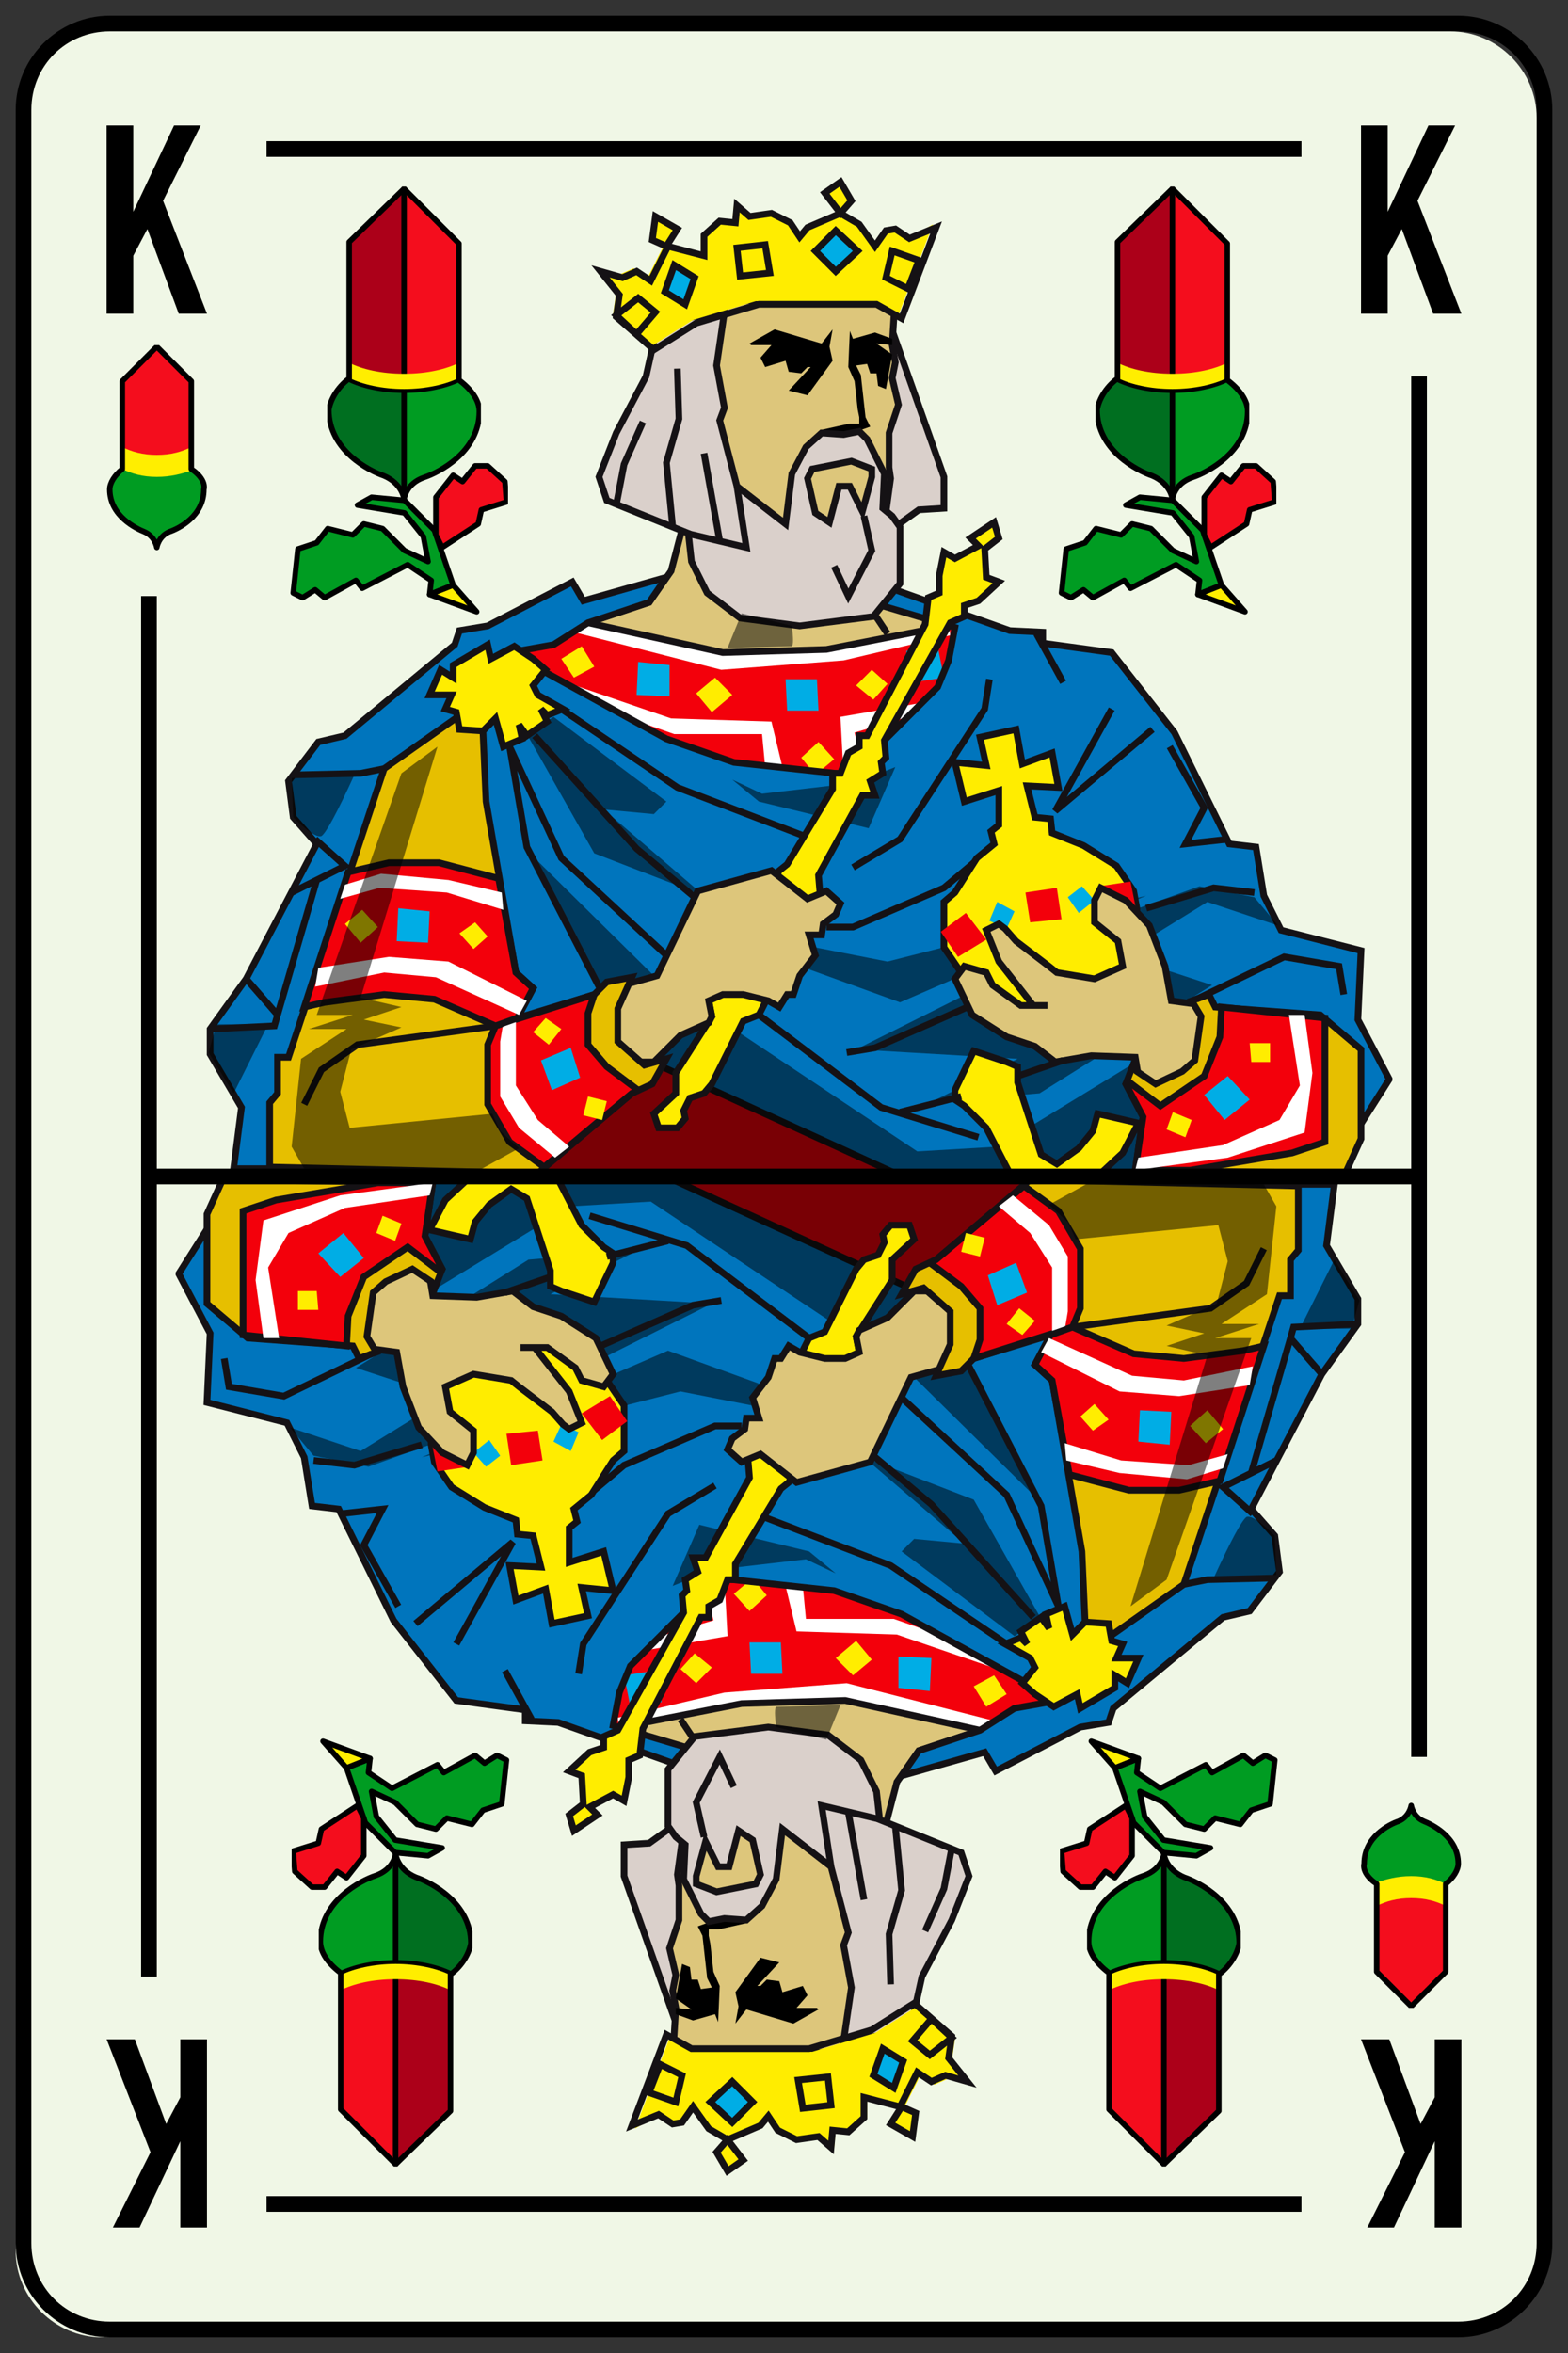 <svg xmlns="http://www.w3.org/2000/svg" xmlns:xlink="http://www.w3.org/1999/xlink" viewBox="0 0 100 150" enable-background="new 0 0 100 150"><rect x="0" y="0" width="100" height="150" fill="#333333" stroke="none"/><symbol id="h" viewBox="-7 -13.7 13.9 27.3"><g clip-rule="evenodd"><path fill-rule="evenodd" fill="#009C22" d="M1.9-12.4l.1.9-1.5 1-2.9-1.5-.4.5-2-1.1-.6.5-.8-.5-.6.3.3 2.8 1.2.4.7.9 1.6-.4.7.7 1.2-.3 1.4-1.4 1.5-.7-.3 1.6-1.2 1.5-3 .5.9.5 2.1-.2 1.9-1.9 1.2-3.5z"/><path stroke="#000" stroke-width=".35" stroke-linecap="round" stroke-linejoin="round" fill="none" d="M1.9-12.4l.1.9-1.5 1-2.9-1.5-.4.5-2-1.1-.6.5-.8-.5-.6.3.3 2.8 1.2.4.7.9 1.6-.4.7.7 1.2-.3 1.4-1.4 1.5-.7-.3 1.6-1.2 1.5-3 .5.9.5 2.1-.2 1.9-1.9 1.2-3.5z"/><path fill-rule="evenodd" fill="#F40D1D" d="M5.2-7l-.2-.9-2.3-1.5-.4.8v2.4l1.1 1.4.6-.4.8 1h.8l1.1-1 .1-1.3z"/><path stroke="#000" stroke-width=".35" stroke-linecap="round" stroke-linejoin="round" fill="none" d="M5.2-7l1.6.5-.1 1.3-1.1 1h-.8l-.8-1-.6.4-1.1-1.4v-2.4l.4-.8 2.3 1.5z"/><path fill-rule="evenodd" fill="#fe0" d="M3.4-11.8l1.5-1.7-3 1.1z"/><path stroke="#000" stroke-width=".35" stroke-linecap="square" stroke-linejoin="round" fill="none" d="M3.4-11.8l1.5-1.7-3 1.1z"/></g><use xlink:href="#a" width="9.8" height="20.2" x="-4.9" y="-10.1" transform="translate(.27 3.573)" overflow="visible"/></symbol><symbol id="a" viewBox="-4.9 -10.1 9.8 20.2"><path fill-rule="evenodd" clip-rule="evenodd" fill="#009C22" d="M0-1.3c3.1 0 4.7-1.6 4.7-3 0-2.6-2.6-3.9-3.5-4.2-1.1-.4-1.2-1.4-1.2-1.4s-.1 1-1.3 1.5c-.9.3-3.5 1.6-3.5 4.2.1 1.3 1.7 2.9 4.8 2.9z"/><path fill-rule="evenodd" clip-rule="evenodd" fill="#006F20" d="M0-1.3v-8.6s-.1 1-1.3 1.5c-.9.3-3.5 1.6-3.5 4.2.1 1.3 1.7 2.9 4.8 2.9z"/><path fill-rule="evenodd" clip-rule="evenodd" fill="#F40D1D" d="M3.5-2.2h-7v8.7l3.5 3.4 3.5-3.4z"/><path fill-rule="evenodd" clip-rule="evenodd" fill="#AC0019" d="M0-2.2h-3.5v8.7l3.5 3.4z"/><path stroke="#000" stroke-width=".35" stroke-linecap="round" stroke-linejoin="round" stroke-miterlimit="10" fill="none" d="M0-9.9v6.9M0 9.9v-11.8"/><path fill-rule="evenodd" clip-rule="evenodd" fill="#fe0" d="M3.5-1.2v-1.1c-.8-.4-2.1-.7-3.5-.7s-2.7.3-3.5.7v1.1c.8-.4 2-.7 3.5-.7s2.7.3 3.5.7z"/><path clip-rule="evenodd" stroke="#000" stroke-width=".35" stroke-linecap="round" stroke-linejoin="round" stroke-miterlimit="10" d="M-3.5-2.2v8.7l3.5 3.4 3.5-3.5v-8.7c.8-.6 1.3-1.3 1.3-2 0-2.6-2.6-3.9-3.5-4.2-1.2-.4-1.3-1.4-1.3-1.4s-.1 1-1.3 1.5c-.9.3-3.5 1.6-3.5 4.2.1.6.5 1.4 1.3 2z" fill="none"/><path clip-rule="evenodd" stroke="#000" stroke-width=".25" stroke-linecap="round" stroke-miterlimit="10" d="M3.5-2.3c-.8-.4-2.1-.7-3.5-.7s-2.7.3-3.5.7" fill="none"/></symbol><symbol id="d" viewBox="-3.2 -6.6 6.5 13.1"><path fill-rule="evenodd" clip-rule="evenodd" fill="#F40D1D" d="M-2.2-3h4.4v7.2l-2.2 2.2-2.2-2.2z"/><path fill-rule="evenodd" clip-rule="evenodd" fill="#009C22" d="M0-.8c-2 0-3.1-1-3.1-1.9 0-1.7 1.7-2.5 2.2-2.7.7-.3.8-1 .8-1s.1.7.8 1c.6.2 2.2 1 2.2 2.7.2.8-.9 1.9-2.9 1.9z"/><path fill-rule="evenodd" clip-rule="evenodd" fill="#fe0" d="M-2.2 0v-1.4c.6-.3 1.3-.5 2.2-.5s1.6.2 2.2.4v1.5c-.6-.3-1.3-.5-2.2-.5s-1.6.2-2.2.5z"/><path clip-rule="evenodd" stroke="#000" stroke-width=".35" stroke-linecap="round" stroke-linejoin="round" stroke-miterlimit="10" d="M2.2-1.4v5.6l-2.2 2.2-2.2-2.2v-5.6c-.5-.4-.8-.9-.8-1.3 0-1.7 1.7-2.5 2.2-2.7.7-.3.8-1 .8-1s.1.7.8 1c.6.2 2.2 1 2.2 2.7.1.4-.2.9-.8 1.3z" fill="none"/></symbol><symbol id="f" viewBox="-36.9 0 75.7 63.7"><path fill-rule="evenodd" clip-rule="evenodd" fill="#F3000B" d="M-8.7 11.6l21.1-11.4h-29.9z"/><path clip-rule="evenodd" stroke="#151215" stroke-width=".425" fill="none" d="M-8.7 11.6l21.1-11.4h-29.9z"/><path fill-rule="evenodd" clip-rule="evenodd" fill="#DAD0CB" d="M6.7 54.5l3.5-9.9v-2l-1.6-.1-2.5-1.8-.3 7.1z"/><path clip-rule="evenodd" stroke="#151215" stroke-width=".425" fill="none" d="M6.7 54.5l-.9-6.7.3-7.1 2.5 1.8 1.6.1v2z"/><g clip-rule="evenodd"><path fill-rule="evenodd" fill="#F3000B" d="M3.6 23.9l-15.4 3.6-7.4 5.9 5.7 2.2 9.3-2.1 5.9.3 9.8 1.9v-3.4z"/><path stroke="#151215" stroke-width=".425" fill="none" d="M3.6 23.9l-15.4 3.6-7.4 5.9 5.7 2.2 9.3-2.1 5.9.3 9.8 1.9v-3.4z"/><g fill-rule="evenodd"><g fill="#fff"><path d="M-13.9 31.5l6.7-2.3 6.4-.2.7-2.9h-1.1l-.2 2.1h-5.6l-3.7 1.3zM3.6 29.3l5.2.9-.9-.9-3.4-1 .6-2.6-1.3-.1zM3.8 32.9l-7.8-.6-9.4 2.4.8.6 8.7-2.1 6.2.4 8.2 1.8.1-.9z"/></g><path fill="#FFED00" d="M-12.1 32.5l-1.3-.7-.8 1.2 1.3.8z"/><path fill="#00ADE5" d="M-7.3 30.6l-2.1.1.1 2.1 2-.2z"/><path fill="#FFED00" d="M-3.3 30.7l-1.3-1.1-1 1.2 1.2 1zM3.2 26.6l-1.2-1-.9 1.1 1.1 1z"/><path fill="#00ADE5" d="M2.2 29.7h-2l-.1 2h2z"/><path fill="#FFED00" d="M6.6 31.4l-.9-1-1.1.9 1 1z"/><path fill="#00ADE5" d="M10.2 31.8l-2-.3-.4 2 2 .3z"/></g></g><g clip-rule="evenodd"><path fill-rule="evenodd" fill="#DDC67B" d="M6.9 53l.2-1.1-.2-1 .4-1.7-.6-1.8v-2.2l.1-.7-.4-2.9-1.3-4.8 5.8-1.6-8.2-1.6-6.6-.2-8.6 1.9 3.9 1.3 1.4 2 1.2 4.6v12.5l13.1.5z"/><path stroke="#151215" stroke-width=".425" fill="none" d="M6.9 53l.2-1.1-.2-1 .4-1.7-.6-1.8v-2.2l.1-.7-.4-2.9-1.3-4.8 5.8-1.6-8.2-1.6-6.6-.2-8.6 1.9 3.9 1.3 1.4 2 1.2 4.6v12.5l13.1.5z"/><g fill-rule="evenodd"><path d="M2.9 52.9l.2-.9-1.6-2.2-1.2.3 1.4 1.5h-.2l-.4-.4-.8.1-.2.7-1.3-.4-.3.6.7.8h-1.3l-.1.1 1.6.9 3-.9.7.9zM6.9 53l-1 .1 1-.7-.4-2.2-.5.2-.1.8h-.4l-.2.6-.7-.1.3-.6.3-2.7.3-.6-1.4-.5-1.7.3 1.8.4h.6v.4l-.1.5-.2 1.8-.4.9.1 2.3.2-.5 1.4.4 1.1-.4z"/></g></g><path fill-rule="evenodd" clip-rule="evenodd" fill="#0075BD" d="M36.8 14.4l-.2-4.4 2-3.8-3.8-6h-27.7l-19.7 9-17.8-8.7h-4.7l.5 3.9-2 3.4v1.6l2.3 3.2 4.5 8.6-1.5 1.7-.3 2.3 1.9 2.5 1.7.4 7 5.8.3.9 1.8.3 5.4 2.8.7-1.2 5.3 1.5-1.1-1.6-3.9-1.3-2.2-1.4-2.8-.5 10-5.5 4.3-1.5 7.4-.8 5.6 5.6.7 1.7.4 2.1-5.7 1.7.2 1.3 9-3.2 2.1-.1v-.7l4.4-.6 4-5.1 3.5-7.1 1.7-.2.5-3.1 1.1-2.2z"/><path clip-rule="evenodd" stroke="#151215" stroke-width=".425" fill="none" d="M36.8 14.4l-5.1 1.3-1.1 2.2-.5 3.1-1.7.2-3.5 7.1-4 5.1-4.4.6v.7l-2.1.1-9 3.2-.2-1.3 5.7-1.7-.4-2.1-.7-1.7-5.6-5.6-7.4.8-4.3 1.5-10 5.5 2.8.5 2.2 1.4 3.9 1.3 1.1 1.6-5.3-1.5-.7 1.2-5.4-2.8-1.8-.3-.3-.9-7-5.8-1.7-.4-1.9-2.5.3-2.3 1.5-1.7-4.5-8.6-2.3-3.2v-1.6l2-3.4-.5-3.9h4.7l17.8 8.7 19.7-9h27.7l3.8 6-2 3.8z"/><g clip-rule="evenodd"><path fill-rule="evenodd" fill="#DAD0CB" d="M2.9 41.7l.6 2.3h.8l.7-1.6.5 2.3v.5l-1.3.5-2.5-.5-.3-.6.5-2.2 1-.7zm1.9 5.8l.5-.4 1.1-2.2-.1-2.2.6-.5.5-.7v-3.6l-1.7-2.1-4.7-.7-3.8.5-2.1 1.6-1 2-.3 1.8-5.2 2.1-.5 1.5 1.1 2.8 1.9 3.6.5 2.7 1.7 1 2.7.4-.5-3.4.5-2.7-.3-.8 1.3-4.2 3.2-2.4.4 3.2.9 1.7 1 .9 1.4-.1.9.2z"/><path stroke="#151215" stroke-width=".425" d="M4.8 47.5l-1-.2-1.4.1-1-.9-.9-1.7-.4-3.2-3.1 2.4-1.1 4.2.3.8-.5 2.7.5 3.4-2.7-.4-1.7-1-.6-2.7-1.9-3.6-1.1-2.8.5-1.5 5.2-2.1.2-1.8 1-2 2.1-1.6 3.8-.5 4.7.6 1.7 2.1v3.6l-.5.7-.6.5.1 2.2-1.1 2.2-.5.5zm-1.9-5.8l-.9.6-.5 2.2.3.6 2.5.5 1.3-.5v-.5l-.6-2.2-.8 1.6h-.7l-.6-2.3z" fill="none"/><path fill-rule="evenodd" fill="#FFED00" d="M-7.5 59.3l-.9.4.2 1.5 1.4-.8-.7-1.1zm10.1 3.4l1 .7.7-1.2-.7-.8-1 1.3zm4.5-2.3l.9-.6 1.5.9-2.2-5.8-1.6.9h-7.5l-4-1.2-2.7-1.7-2.4 2.1.2 1.4-1.2 1.5 1.4-.4.9.4.9-.6 1.1 2.2 2.3-.6v1.1l1 .9 1-.1.1 1.1.8-.7 1.4.2 1.2-.6.8-.9.5.7 2.1.9 1.2-.7 1-1.4.7 1h.6z"/><path stroke="#151215" stroke-width=".425" d="M7.1 60.4l-.6-.1-.7-1-1 1.4-1.2.7-2.1-.9-.5-.6-.6.9-1.2.6-1.4-.2-.8.7-.1-1.1-1 .1-1-.9v-1.3l-2.3.6-1.1-2.2-.9.6-.9-.4-1.4.4 1.2-1.5-.2-1.4 2.4-2.1 2.7 1.7 4 1.2h7.5l1.6-.9 2.2 5.8-1.7-.7-.9.6zm-4.5 2.3l1-1.3.7.8-.7 1.2-1-.7zm-10.1-3.4l.7 1.1-1.4.8-.2-1.5.9-.4z" fill="none"/><path fill-rule="evenodd" fill="#00ADE5" d="M-5.7 57.3l-.6-1.7-1.3.8.6 1.7z"/><path stroke="#151215" stroke-width=".425" fill="none" d="M-5.7 57.3l-.6-1.7-1.3.8.6 1.7z"/><path fill-rule="evenodd" fill="#00ADE5" d="M4.7 59l-1.4-1.3-1.3 1.3 1.3 1.3z"/><path stroke="#151215" stroke-width=".425" fill="none" d="M4.7 59l-1.4-1.3-1.3 1.3 1.3 1.3z"/><path fill-rule="evenodd" fill="#FFED00" d="M-.9 57.6l-1.9-.2-.2 1.8 1.8.2z"/><path stroke="#151215" stroke-width=".425" fill="none" d="M-.9 57.6l-1.9-.2-.2 1.8 1.8.2z"/><path fill-rule="evenodd" fill="#FFED00" d="M7.9 56.6l-1.4.7.4 1.7 1.7-.6z"/><path stroke="#151215" stroke-width=".425" fill="none" d="M7.9 56.6l-1.4.7.4 1.7 1.7-.6z"/><path fill-rule="evenodd" fill="#FFED00" d="M-8.2 55.1l-1.2-1.4-1.3 1.2 1.4 1.1z"/><path stroke="#151215" stroke-width=".425" fill="none" d="M-8.2 55.1l-1.2-1.4-1.3 1.2 1.4 1.1z"/></g><g fill-rule="evenodd" clip-rule="evenodd" opacity=".5" enable-background="new"><path d="M24.2.3l-41.7-.1 5.7 11.5-3.9 8.4 7.4-7.3 16.8-11.2 5.1.3 9.5 5.8zM-27.4 25.6c-1.1-2.4-1.8-3.7-2.1-3.9-.3-.1-.9.3-1.8 1.2l-.1 2.5 4 .2zM-32.9 9.7l-2.2-4.4-1.6 2.6.5 1.8zM-14.7 29.3l7.2-5.4-.8-.8-3.2.3 6.4-5.5-7 2.7-4.3 7.6zM1 14.8l5.6-1.1 16.5 4.2-15.7-6.8-6.9 2.5zM22.6 17.1l3.9 1.4 3.5-.7 1.5-1.8-4.5 1.5-5.5-3.4 5.8-1.9-11-6.9-7-.6 5.6 2.8-10.3.6zM5.4 22.2l-7 1.7-1.7 1.4 1.9-.9 6 .7 2.5 1zM.5 33.8l-4.1-.1.9 2.2 3.2-.8c.1-.8.1-1.2 0-1.3z"/></g><g clip-rule="evenodd"><path fill-rule="evenodd" fill="#FFED00" d="M11.5 36.4v-.7l-.9-.4-4.2-7.5.1-1.1-.3-.3.1-.7-.8-.5.3-.9h-.8l-2.8-5.1.1-1.2-3.9-7.7-1-.4-2-4-.5-.6-.9-.3-.4-.8.1-.5-.5-.6h-1.2l-.3.9 1.4 1.3v1.3l2.3 3.6-.2 1 4.5 8.3.5.4 2.9 4.8v1h.5l.5 1.3.7.4v.7h.5l3.7 7.1.2 1.7.7.3v1.1l.3 1.5.7-.4 1.5.8-.5.5 1.5 1 .3-1-.9-.7.1-1.8.8-.3-1.3-1.2z"/><path stroke="#151215" stroke-width=".425" fill="none" d="M11.5 36.4v-.7l-.9-.4-4.2-7.5.1-1.1-.3-.3.1-.7-.8-.5.3-.9h-.8l-2.8-5.1.1-1.2-3.9-7.7-1-.4-2-4-.5-.6-.9-.3-.4-.8.1-.5-.5-.6h-1.2l-.3.9 1.4 1.3v1.3l2.3 3.6-.2 1 4.5 8.3.5.4 2.9 4.8v1h.5l.5 1.3.7.4v.7h.5l3.7 7.1.2 1.7.7.3v1.1l.3 1.5.7-.4 1.5.8-.5.5 1.5 1 .3-1-.9-.7.1-1.8.8-.3-1.3-1.2z"/><path fill-rule="evenodd" fill="#DDC67B" d="M-6.6 9l-1.7-1.7h-1.6l-1.5 1.4.8 3.4 2.5.7 2.6 5.4 4.7 1.3 2.3-1.8 1.2.5.9-.8-.3-.7-.8-.6-.1-.7h-.8l.4-1.3-1-1.3-.4-1.2h-.4l-.5-.8-.7.4-1.6.4h-1.3l-.9-.4.2-1-.2-.4z"/><path stroke="#151215" stroke-width=".425" fill="none" d="M-6.6 9l-1.7-1.7h-1.6l-1.5 1.4.8 3.4 2.5.7 2.6 5.4 4.7 1.3 2.3-1.8 1.2.5.9-.8-.3-.7-.8-.6-.1-.7h-.8l.4-1.3-1-1.3-.4-1.2h-.4l-.5-.8-.7.4-1.6.4h-1.3l-.9-.4.2-1-.2-.4z"/><path fill-rule="evenodd" fill="#E6BF00" d="M-20.1 29.8l.9-1.4.2-4.5 1.9-10.9 1.1-1-1-1.9 4.9 1.5.8.8 1.6.3-.9-2v-2.1l1.7-1.5 1.4.4-.9-1.6-1.3-.6-6-5.1-17.1.4v4.1l.5.6v2.3h.7l6.1 18.4z"/><path stroke="#151215" stroke-width=".425" fill="none" d="M-20.1 29.8l-5.4-3.8-6.1-18.4h-.7v-2.3l-.5-.6v-4.1l17.1-.4 6 5.1 1.3.6.9 1.6-1.4-.4-1.7 1.5v2.1l.9 2-1.6-.3-.8-.8-4.9-1.5 1 1.9-1.1 1-1.9 10.9-.2 4.5z"/><path fill-rule="evenodd" fill="#F3000B" d="M-12.1 11.6l-.4-1.2v-2l1.2-1.4 2-1.5-.4-.2-5.6-4.7-2.2 1.6-1.4 2.4v3.8l.5 1.2z"/><path stroke="#151215" stroke-width=".425" fill="none" d="M-12.1 11.6l-.4-1.2v-2l1.2-1.4 2-1.5-.4-.2-5.6-4.7-2.2 1.6-1.4 2.4v3.8l.5 1.2z"/><path fill-rule="evenodd" fill="#fff" d="M-17.9 9.8v.1l.8.1v-4.2l1.4-2.2 2-1.7-.9-.7-2.3 1.9-1.2 2v3.5z"/><path fill-rule="evenodd" fill="#FFED00" d="M-11.3 4.8l-.3-1.2-1.2.3.3 1.2zM-14.2 9.4l-.8-1-1 .8.8.9z"/><path fill-rule="evenodd" fill="#00ADE5" d="M-14.8 5.5l-.7 1.9 1.9.8.6-1.9z"/><path fill-rule="evenodd" fill="#F3000B" d="M-22 20l3.8-1 1.1-6 1.1-1-1-1.9-1.4-.5-3.9 1.7-3.2.3-3.8-.5-1.3-.3 2.8 8.6 2.6.6z"/><path stroke="#151215" stroke-width=".425" fill="none" d="M-22 20l3.8-1 1.1-6 1.1-1-1-1.9-1.4-.5-3.9 1.7-3.2.3-3.8-.5-1.3-.3 2.8 8.6 2.6.6z"/><path fill-rule="evenodd" fill="#fff" d="M-28 18.6l2.3.7 4.3-.4 3.4-.8.1-1.1-3.6 1.1-4.3.3-2.5-.7zM-29.9 12.1l.2 1.2 4.5.7 3.8-.3 5-2.5-.5-.9-5.3 2.4-3.3.3z"/><path fill-rule="evenodd" fill="#FFED00" d="M-25.9 15.9l-1.1-1-1 1.2 1.1.9zM-18.9 15.3l-.9-.8-.9 1 1 .7z"/><path fill-rule="evenodd" fill="#00ADE5" d="M-22.7 14.9l-2 .1.1 2.1 2-.2z"/><path fill-rule="evenodd" fill="#FFED00" d="M14.8 28.5l.4-2.2 1.9.7.4-2.2-2 .1.5-2 1-.1.1-.9 2-.8 2.1-1.3 1.1-1.6.2-1.1v-4.7l-7.3-2.3-3.7 2.6-1.3 1.9v2.9l.7.6 1.4 2.2 1.1.9-.2.8.5.4v2.2l-2.2-.7-.6 2.5 2-.2-.4 1.8z"/><path stroke="#151215" stroke-width=".425" fill="none" d="M14.8 28.5l-2.3-.5.4-1.8-2 .2.6-2.5 2.2.7v-2.2l-.5-.4.2-.8-1.1-.9-1.4-2.2-.7-.6v-2.9l1.3-1.9 3.7-2.6 7.3 2.3v4.7l-.2 1.1-1.1 1.6-2.1 1.3-2 .8-.1.9-1 .1-.5 2 2-.1-.4 2.2-1.9-.7z"/><g fill-rule="evenodd"><path fill="#00ADE5" d="M14.2 15.8l-1.1.5.5 1.2 1.1-.6zM18.8 16.8l-.7 1 .9.7.8-.9z"/><path fill="#F3000B" d="M15.4 18.1l2 .3.3-2-2-.2zM10 15.6l1.6 1.2 1.3-1.7-1.8-1.1zM20.1 18.5l2 .3.4-2-2-.3z"/></g><path fill-rule="evenodd" fill="#DDC67B" d="M15.9 10.9h.9-.9l-2.2 2.8-.8 2 .8.4.4-.3.7-.8 2.1-1.6.5-.4 2.4-.4 1.8.8-.3 1.6-1.5 1.2v1.4l.4.8 1.6-.8 1.5-1.6 1-2.6.4-2.2 2.2-.3 1.4-1.7-2.4-3.4h-3.2l-.3 1.8-2.8.1-2.3-.4-1.3 1-1.8.6-2.2 1.4-1.1 2.3.3.4.3.4 1.4-.4.4-.8 1.8-1.3z"/><path stroke="#151215" stroke-width=".425" fill="none" d="M15.9 10.9h-.8l-1.8 1.3-.4.8-1.4.4-.3-.4-.3-.4 1.1-2.3 2.2-1.4 1.8-.6 1.3-1 2.3.4 2.8-.1.3-1.8h3.2l2.4 3.4-1.4 1.7-2.2.3-.4 2.2-1 2.6-1.5 1.6-1.6.8-.4-.8v-1.4l1.5-1.2.3-1.6-1.8-.8-2.4.4-.5.4-2.1 1.6-.7.8-.4.3-.8-.4.8-2 2.2-2.8h.9"/><path fill-rule="evenodd" fill="#E6BF00" d="M36.8 8.1v-5.7l-1-2.2-13.4.2.5 3.4-1.1 2.1.5 1.3.2-.5 1.2-.8 1.7.8.8.7.4 2.8-.6 1 1.1.4.4-.8 6.7-.5z"/><path stroke="#151215" stroke-width=".425" fill="none" d="M36.8 8.1l-2.6 2.2-6.7.5-.4.8-1.1-.4.6-1-.4-2.8-.8-.7-1.7-.8-1.2.8-.2.5-.5-1.3 1.1-2.1-.5-3.4 13.4-.2 1 2.2z"/><path fill-rule="evenodd" fill="#F3000B" d="M34.5 10.1v-7.9l-2.1-.7-6.5-1.1h-3.5l.5 3.4-1.1 2.1.1.2 2.1-1.6 2.8 1.9 1 2.5.1 1.9z"/><path stroke="#151215" stroke-width=".425" fill="none" d="M34.5 10.1v-7.9l-2.1-.7-6.5-1.1h-3.5l.5 3.4-1.1 2.1.1.2 2.1-1.6 2.8 1.9 1 2.5.1 1.9z"/><path fill-rule="evenodd" fill="#fff" d="M33.2 10.3l.5-3.7-.5-3.8-4.9-1.6-5.9-.8.2.8 5.4.8 3.6 1.6 1.3 2.2-.7 4.5z"/><path fill-rule="evenodd" fill="#FFED00" d="M29.7 8.5h1.3v-1.2h-1.2zM24.8 4.1l1.2-.5-.4-1.1-1.2.5z"/><path fill-rule="evenodd" fill="#00ADE5" d="M29.7 4.9l-1.6-1.3-1.3 1.6 1.5 1.2z"/><path fill-rule="evenodd" fill="#FFED00" d="M20.2.2h-5.8l-1.5 2.9-1.4 1.4-.6.4v.6l1.2 2.5 2.1-.7.7-.3v-1l1.5-4.6 1-.6 1.4 1 .9 1.1.3 1.1 2.6-.6-1-1.9z"/><path stroke="#151215" stroke-width=".425" fill="none" d="M20.2.2h-5.8l-1.5 2.9-1.4 1.4-.6.4v.6l1.2 2.5 2.1-.7.7-.3v-1l1.5-4.6 1-.6 1.4 1 .9 1.1.3 1.1 2.6-.6-1-1.9z"/></g><path fill-rule="evenodd" clip-rule="evenodd" fill="#FFED00" d="M-22.6 30.7l.7 1.6.8-.5v.8l2.2 1.3.2-.9 1.5.8 1.2-.8.8-.7-.8-1 .3-.6 1.6-.9-1-.4-.4.4.4-.8-1.3-.9-.5.7.2-.9-1.2-.5-.5 1.8-.8-.8-1.5.1-.2 1.1-.7.2.4.9z"/><path clip-rule="evenodd" stroke="#151215" stroke-width=".425" fill="none" d="M-22.6 30.7l.7 1.6.8-.5v.8l2.2 1.3.2-.9 1.5.8 1.2-.8.8-.7-.8-1 .3-.6 1.6-.9-1-.4-.4.4.4-.8-1.3-.9-.5.7.2-.9-1.2-.5-.5 1.8-.8-.8-1.5.1-.2 1.1-.7.2.4.9zM-6.2 41l3.8-.9-.6 3.9M5.1 42.1l.5-2.2-1.5-2.9-.9 1.9M-14.2 29.8l7.4-5 8.1-3.1M13.1 31.7l-.3-1.9-5.4-8.3-3-1.8M-25.5 26l-1.5-.3-4.2-.1M-29.9 21.5l1.9-1.7-3.4-1.7M-34.3 12.6l2-2.3-.2-.7-4.1-.2M-29.8 18.9l-2.5-8.6M35.7 11.6l-.3 1.8-3.5.6-5.6-2.7"/><g clip-rule="evenodd"><path fill-rule="evenodd" fill="#0075BD" d="M6.2 4.4l-7.8 5.9 14-7.8z"/><path stroke="#151215" stroke-width=".425" fill="none" d="M12.4 2.5l-6.2 1.9-7.8 5.9"/></g><path clip-rule="evenodd" stroke="#151215" stroke-width=".425" fill="none" d="M-7.5 14.1l-6.7 6.2-3.3 7.1 1.1-6.4 4.6-8.9M-15.9 28.1l6.5-7.2 3.7-3.1M2.7 15.9h1.7l5.8 2.5 1.9 1.6M23.5 28.5l-6.2-5.2 3.6 6.5M28.3 21.5l-2.7-.3 1.2 2.3-2.2 3.9M4 7.9l1.8.3 5.9 2.6M30 18.1l-2.6.3-4.3-1.3M7.4 4.1l3.9 1M14.9 6.4l2.9 1M-18.4 9.6l-8.8-1.2-2.3-1.6-1.1-2.2M5.8 35.8l.8-1.2M16.1 34.6l1.7-3.1M-10.7 42.8l.5 2.6 1.2 2.7M-6.8 51.5l.1-3.2-.8-2.8.4-4.1M-5.1 46.1l1-5.6"/><path fill-rule="evenodd" clip-rule="evenodd" d="M-27.6 8.1l-.7-2.7.6-2.3 9.1.9.5-1.1 1.2-1.1-2.9-1.6-10.8.3-.8 1.4.6 5.6 2.9 1.9h-2.4l2.8.9h-2.3l5.4 15.4 2.3 1.7-4.9-16 2.6-.6-2.4-.8 2.4-.5z" opacity=".5" enable-background="new"/></symbol><symbol viewBox="-6.7 -8.5 13.4 17"><path fill-rule="evenodd" clip-rule="evenodd" fill="#009915" d="M0 8.3c1.5-1.4 2.4-2.2 2.5-2.5.4-.8.5-1.8.3-3l1.2 1.7.8-1.1c.5-.8.8-1.4.9-1.8.2-.9-.1-2-.9-3.3l1.6.9c.1-2.4-.1-4-.4-4.7-.3-.6-1.1-1-2.3-1.2l1.8-.6c-.8-.7-1.8-1-2.8-1-.1 0-.4.3-1 .8-.4.4-.8.3-1.2-.3h-1c-.4.6-.8.6-1.2.2-.6-.6-.9-.8-1-.8-1 0-2 .4-2.9 1.1l1.8.6c-1.2.2-2 .6-2.3 1.3-.2.5-.4 1.4-.4 2.8v2l1.6-.9c-.8 1.3-1 2.4-.9 3.3.1.4.4 1 .9 1.8.3.4.6.7.8 1.1l1.2-1.7c-.1 1 0 2 .4 2.8.1.3 1 1.1 2.5 2.5z"/><path fill-rule="evenodd" clip-rule="evenodd" fill-opacity=".298" d="M-4.9 3.5c.3.4.6.7.8 1.1l1.2-1.7c-.1 1.1 0 2.1.4 2.9.2.3 1 1.2 2.6 2.5v-16h-.5c-.4.5-.8.6-1.2.2-.6-.5-.9-.8-1-.8-1 0-2 .4-2.9 1.1l1.8.6c-1.2.2-2 .6-2.3 1.3-.3.4-.5 1.3-.5 2.7v2l1.6-.9c-.8 1.3-1 2.4-.9 3.3.1.3.4.9.9 1.7z"/><path clip-rule="evenodd" stroke="#000" stroke-width=".031" stroke-linecap="round" stroke-linejoin="round" stroke-miterlimit="3" d="M-4.9 3.5c-.5-.8-.8-1.4-.9-1.8-.2-.9.1-2 .9-3.3l-1.6.9v-2c0-1.3.2-2.2.4-2.7.4-.7 1.1-1.2 2.3-1.3l-1.8-.6c.9-.7 1.9-1 2.9-1 .1 0 .4.3 1 .8.4.4.8.3 1.2-.2h.5v16c-1.5-1.4-2.4-2.2-2.6-2.5-.3-.8-.4-1.8-.3-3l-1.2 1.7c-.2-.3-.5-.7-.8-1z" fill="none"/><path clip-rule="evenodd" stroke="#151215" stroke-width=".35" d="M0 8.3c-1.5-1.4-2.4-2.2-2.6-2.5-.3-.8-.4-1.8-.3-3l-1.2 1.7c-.2-.3-.5-.7-.8-1.1-.5-.8-.8-1.4-.9-1.8-.2-.9.1-2 .9-3.3l-1.6.9v-2c0-1.2.2-2.1.4-2.6.4-.7 1.1-1.2 2.3-1.3l-1.8-.6c.9-.7 1.9-1 2.9-1 .1 0 .4.3 1 .8.4.4.8.3 1.2-.2h1c.4.6.8.6 1.2.2.6-.6.9-.8 1-.8 1 0 2 .4 2.9 1.1l-1.9.5c1.2.2 2 .6 2.3 1.3.4.7.5 2.3.4 4.7l-1.5-.9c.8 1.3 1 2.4.9 3.3-.1.4-.4 1-.9 1.8l-.8 1-1.3-1.7c.2 1.2.1 2.2-.3 3-.1.3-1 1.1-2.5 2.5z" fill="none"/></symbol><symbol viewBox="-8.2 -7.9 16.3 15.8"><path fill-rule="evenodd" clip-rule="evenodd" fill="#E61616" d="M6.5 6.8c1.1-.8 1.6-2 1.5-3.6-.1-1.6-.7-3-2-4.4-1.2-1.4-3.2-3.5-6-6.4-2.8 2.9-4.8 5.1-6 6.4-1.2 1.4-1.9 2.9-2 4.4-.1 1.6.4 2.8 1.5 3.6 1 .8 2.1 1.1 3.3.8 1.2-.1 2.3-.8 3.2-1.8 1 1 2 1.7 3.2 1.8 1.2.3 2.3 0 3.3-.8z"/><path fill-rule="evenodd" clip-rule="evenodd" fill-opacity=".298" d="M0-7.6v13.4c1 1 2 1.6 3.2 1.8 1.2.2 2.3-.1 3.3-.8 1.1-.8 1.6-2 1.5-3.6-.1-1.6-.7-3-2-4.4-1.2-1.4-3.2-3.5-6-6.4z"/><path clip-rule="evenodd" stroke="#151215" stroke-width=".1" stroke-linecap="round" stroke-linejoin="round" stroke-miterlimit="3" d="M0-7.6c2.8 2.9 4.8 5.1 6 6.4 1.2 1.4 1.9 2.9 2 4.4.1 1.6-.4 2.8-1.5 3.6-1 .8-2.1 1.1-3.3.8-1.2-.2-2.2-.8-3.2-1.8v-13.4z" fill="none"/><path clip-rule="evenodd" stroke="#151215" stroke-width=".35" d="M6.5 6.8c-1 .8-2.1 1.1-3.3.8-1.2-.1-2.2-.8-3.2-1.8-.9 1.1-2 1.7-3.2 1.9-1.2.2-2.3-.1-3.3-.8-1.1-.9-1.6-2.1-1.5-3.7.1-1.6.8-3 2-4.4 1.2-1.4 3.2-3.5 6-6.4 2.8 2.9 4.8 5.1 6 6.4 1.2 1.4 1.9 2.9 2 4.4.1 1.6-.4 2.8-1.5 3.6z" fill="none"/></symbol><symbol id="e" viewBox="-3.2 -6 6.5 12.1"><path fill-rule="evenodd" clip-rule="evenodd" d="M2.8 6l-2.4-4.8 2.8-7.2h-1.8l-2 5.4-.9-1.7v-3.7h-1.7v12h1.7v-5.5l2.6 5.5h1.7z"/></symbol><symbol id="c" viewBox="-49 -74 98 148"><path fill="#F0F7E6" d="M48-68.5c0-3-2.5-5.5-5.5-5.5h-86c-3 0-5.5 2.5-5.5 5.5v136c0 3 2.5 5.5 5.5 5.5h86c3 0 5.5-2.5 5.5-5.5v-136z"/><path fill="#000" d="M43 73c2.8 0 5-2.2 5-5v-136c0-2.8-2.2-5-5-5h-86c-2.8 0-5 2.2-5 5v136c0 2.8 2.2 5 5 5h86m0 1h-86c-3.3 0-6-2.7-6-6v-136c0-3.3 2.7-6 6-6h86c3.3 0 6 2.7 6 6v136c0 3.3-2.7 6-6 6z"/></symbol><symbol id="g" viewBox="-41 -66 82 132"><g><g fill-rule="evenodd" clip-rule="evenodd"><path d="M33 66h-66v-1h66zM33-65h-66v-1h66zM-41 37h1v-88h-1zM41-37h-1v88h1zM40-.5h-80v1h80z"/></g></g></symbol><symbol viewBox="-7.7 -10.4 15.4 20.8"><g clip-rule="evenodd"><path fill-rule="evenodd" fill="#fe0" d="M0-5.9l-.4.2-.6-2.1 1-.9 1 .8-.6 2.1-.4-.1zm3-.3l-1.5.2.9-2.1-1.5-1-.9-1-.9 1-1.5 1 .9 2.1-1.5-.2 3 2.2 3-2.2z"/><path stroke="#222123" stroke-width=".35" d="M3-6.2l-3 2.2-3-2.2 1.5.2-.9-2.1 1.5-1 .9-1 .9 1 1.5 1-.9 2.1 1.5-.2zm-3 .3l.4.2.6-2.2-1-.8-1.1.8.6 2.1.5-.1z" fill="none"/></g><use xlink:href="#b" width="15.4" height="15.4" x="-7.7" y="-7.7" transform="translate(0 2.703)" overflow="visible"/></symbol><symbol id="b" viewBox="-7.7 -7.7 15.4 15.4"><path fill-rule="evenodd" clip-rule="evenodd" fill="#F40D1D" d="M6.8 3.3c.5-1 .7-2.1.7-3.3 0-1.2-.2-2.3-.7-3.3-.4-.8-.9-1.5-1.5-2-1.5-1.5-3.2-2.2-5.3-2.2-2 0-3.8.7-5.3 2.1-.7.8-1.2 1.5-1.5 2.1-.5 1-.8 2.1-.8 3.3 0 1.2.3 2.2.8 3.3.4.8.9 1.5 1.5 2.1 1.5 1.4 3.3 2.1 5.3 2.1s3.8-.7 5.3-2.1c.5-.5 1-1.2 1.5-2.1z"/><g clip-rule="evenodd"><path fill-rule="evenodd" fill="#00AFE7" d="M6.8 3.3c-2.4-.5-4.6-.7-6.8-.7s-4.4.2-6.8.7c.4.8.9 1.5 1.5 2.1 1.9-.7 3.7-1.1 5.3-1.1 1.7 0 3.4.4 5.3 1.1.5-.6 1-1.3 1.5-2.1z"/><path stroke="#222123" stroke-width=".35" d="M6.8 3.3c-.5.8-1 1.5-1.5 2.1-1.9-.7-3.6-1.1-5.3-1.1-1.7 0-3.4.4-5.3 1.1-.6-.6-1.1-1.3-1.5-2.1 2.4-.5 4.7-.7 6.8-.7 2.2 0 4.4.2 6.8.7z" fill="none"/><path fill-rule="evenodd" fill="#00AFE7" d="M6.8-3.3c-.4-.8-.9-1.5-1.5-2-1.9.7-3.6 1-5.2 1-1.8 0-3.5-.4-5.3-1.1-.8.8-1.3 1.5-1.6 2.1 2.4.5 4.6.7 6.8.7s4.4-.2 6.8-.7z"/><path stroke="#222123" stroke-width=".35" d="M6.8-3.3c-2.4.5-4.6.7-6.7.7-2.2 0-4.5-.2-6.8-.7.2-.6.7-1.3 1.4-2.1 1.8.8 3.6 1.1 5.3 1.1 1.6 0 3.4-.4 5.2-1.1.7.6 1.2 1.3 1.6 2.1z" fill="none"/></g><g fill-rule="evenodd" clip-rule="evenodd" fill="#fe0"><path d="M7.2 0l-1 1.3-2-.5 1.1.5-.6 1.3-.8-.5.2-.5-1.9-.4-.5-.7-1.7 1.8-1.9-1.8-.5.6-2 .4.4.6-.8.5-.6-1.2 1.2-.5-2 .5-1-1.3 1-1.2 2 .5-1.2-.5.6-1.3.8.4-.3.5 2 .4.5.6 1.8-1.8 1.8 1.8.5-.6 1.9-.4-.3-.5.8-.5.6 1.3-1.2.4 2-.5 1.1 1.3zM1.6-6.8v1.1l-1.6 1.1-1.6-1 .1-1.1-1.4 1.1-1.5-.5c1.4-1 2.8-1.4 4.4-1.4 1.6 0 3 .5 4.4 1.4l-1.5.5-1.3-1.2zM-1.5 6.6l-.1-1.1 1.6-1 1.6 1v1.1l1.4-1.1 1.5.5c-1.3 1-2.8 1.5-4.5 1.5-1.6 0-3.1-.5-4.5-1.5l1.6-.6 1.4 1.2z"/></g><path clip-rule="evenodd" stroke="#1A1A1A" stroke-width=".35" fill="none" d="M0-7.5v15"/><path fill-rule="evenodd" clip-rule="evenodd" fill-opacity=".149" d="M0 7.5v-15h.1c2 0 3.8.7 5.3 2.1.6.8 1.1 1.5 1.4 2.1.5 1 .8 2.1.8 3.3 0 1.2-.3 2.2-.8 3.3-.4.8-.9 1.5-1.5 2.1-1.5 1.4-3.2 2.1-5.3 2.1z"/><path clip-rule="evenodd" stroke="#222123" stroke-width=".35" d="M6.8 3.3c-.5.8-1 1.5-1.5 2.1-1.5 1.4-3.2 2.1-5.3 2.1-2 0-3.8-.7-5.3-2.1-.6-.6-1.1-1.3-1.5-2.1-.5-1-.8-2.1-.8-3.3 0-1.2.3-2.3.8-3.3.3-.6.8-1.3 1.5-2.1 1.5-1.4 3.3-2.1 5.3-2.1 2.1 0 3.8.7 5.3 2.2.6.6 1.1 1.3 1.5 2 .5 1.1.7 2.2.7 3.3 0 1.1-.2 2.2-.7 3.3z" fill="none"/></symbol><use xlink:href="#c" width="98" height="148" x="-49" y="-74" transform="matrix(1 0 0 -1 50 75)" overflow="visible"/><g><g><use xlink:href="#d" width="6.5" height="13.1" x="-3.2" y="-6.6" transform="matrix(-1 0 0 1 90 121.5)" overflow="visible"/><use xlink:href="#d" width="6.5" height="13.1" x="-3.2" y="-6.6" transform="matrix(1 0 0 -1 10 28.5)" overflow="visible"/><use xlink:href="#e" width="6.5" height="12.1" x="-3.2" y="-6" transform="matrix(-1 0 0 1 90 136)" overflow="visible"/><use xlink:href="#e" width="6.5" height="12.1" x="-3.2" y="-6" transform="matrix(-1 0 0 1 10 136)" overflow="visible"/><use xlink:href="#e" width="6.5" height="12.1" x="-3.2" y="-6" transform="matrix(1 0 0 -1 90 14)" overflow="visible"/><use xlink:href="#e" width="6.5" height="12.1" x="-3.2" y="-6" transform="matrix(1 0 0 -1 10 14)" overflow="visible"/><use xlink:href="#f" width="75.7" height="63.7" x="-36.9" transform="matrix(-1 0 0 1 50 75)" overflow="visible"/><use xlink:href="#f" width="75.7" height="63.7" x="-36.9" transform="matrix(1 0 0 -1 50 75)" overflow="visible"/><use xlink:href="#g" width="82" height="132" x="-41" y="-66" transform="matrix(1 0 0 -1 50 75)" overflow="visible"/><use xlink:href="#h" width="13.9" height="27.3" x="-7" y="-13.7" transform="matrix(-1 0 0 1 74.5 124.5)" overflow="visible"/><use xlink:href="#h" width="13.9" height="27.3" x="-7" y="-13.7" transform="matrix(-1 0 0 1 25.5 124.5)" overflow="visible"/><use xlink:href="#h" width="13.9" height="27.3" x="-7" y="-13.7" transform="matrix(1 0 0 -1 74.5 25.5)" overflow="visible"/><use xlink:href="#h" width="13.9" height="27.3" x="-7" y="-13.7" transform="matrix(1 0 0 -1 25.5 25.5)" overflow="visible"/></g></g></svg>
